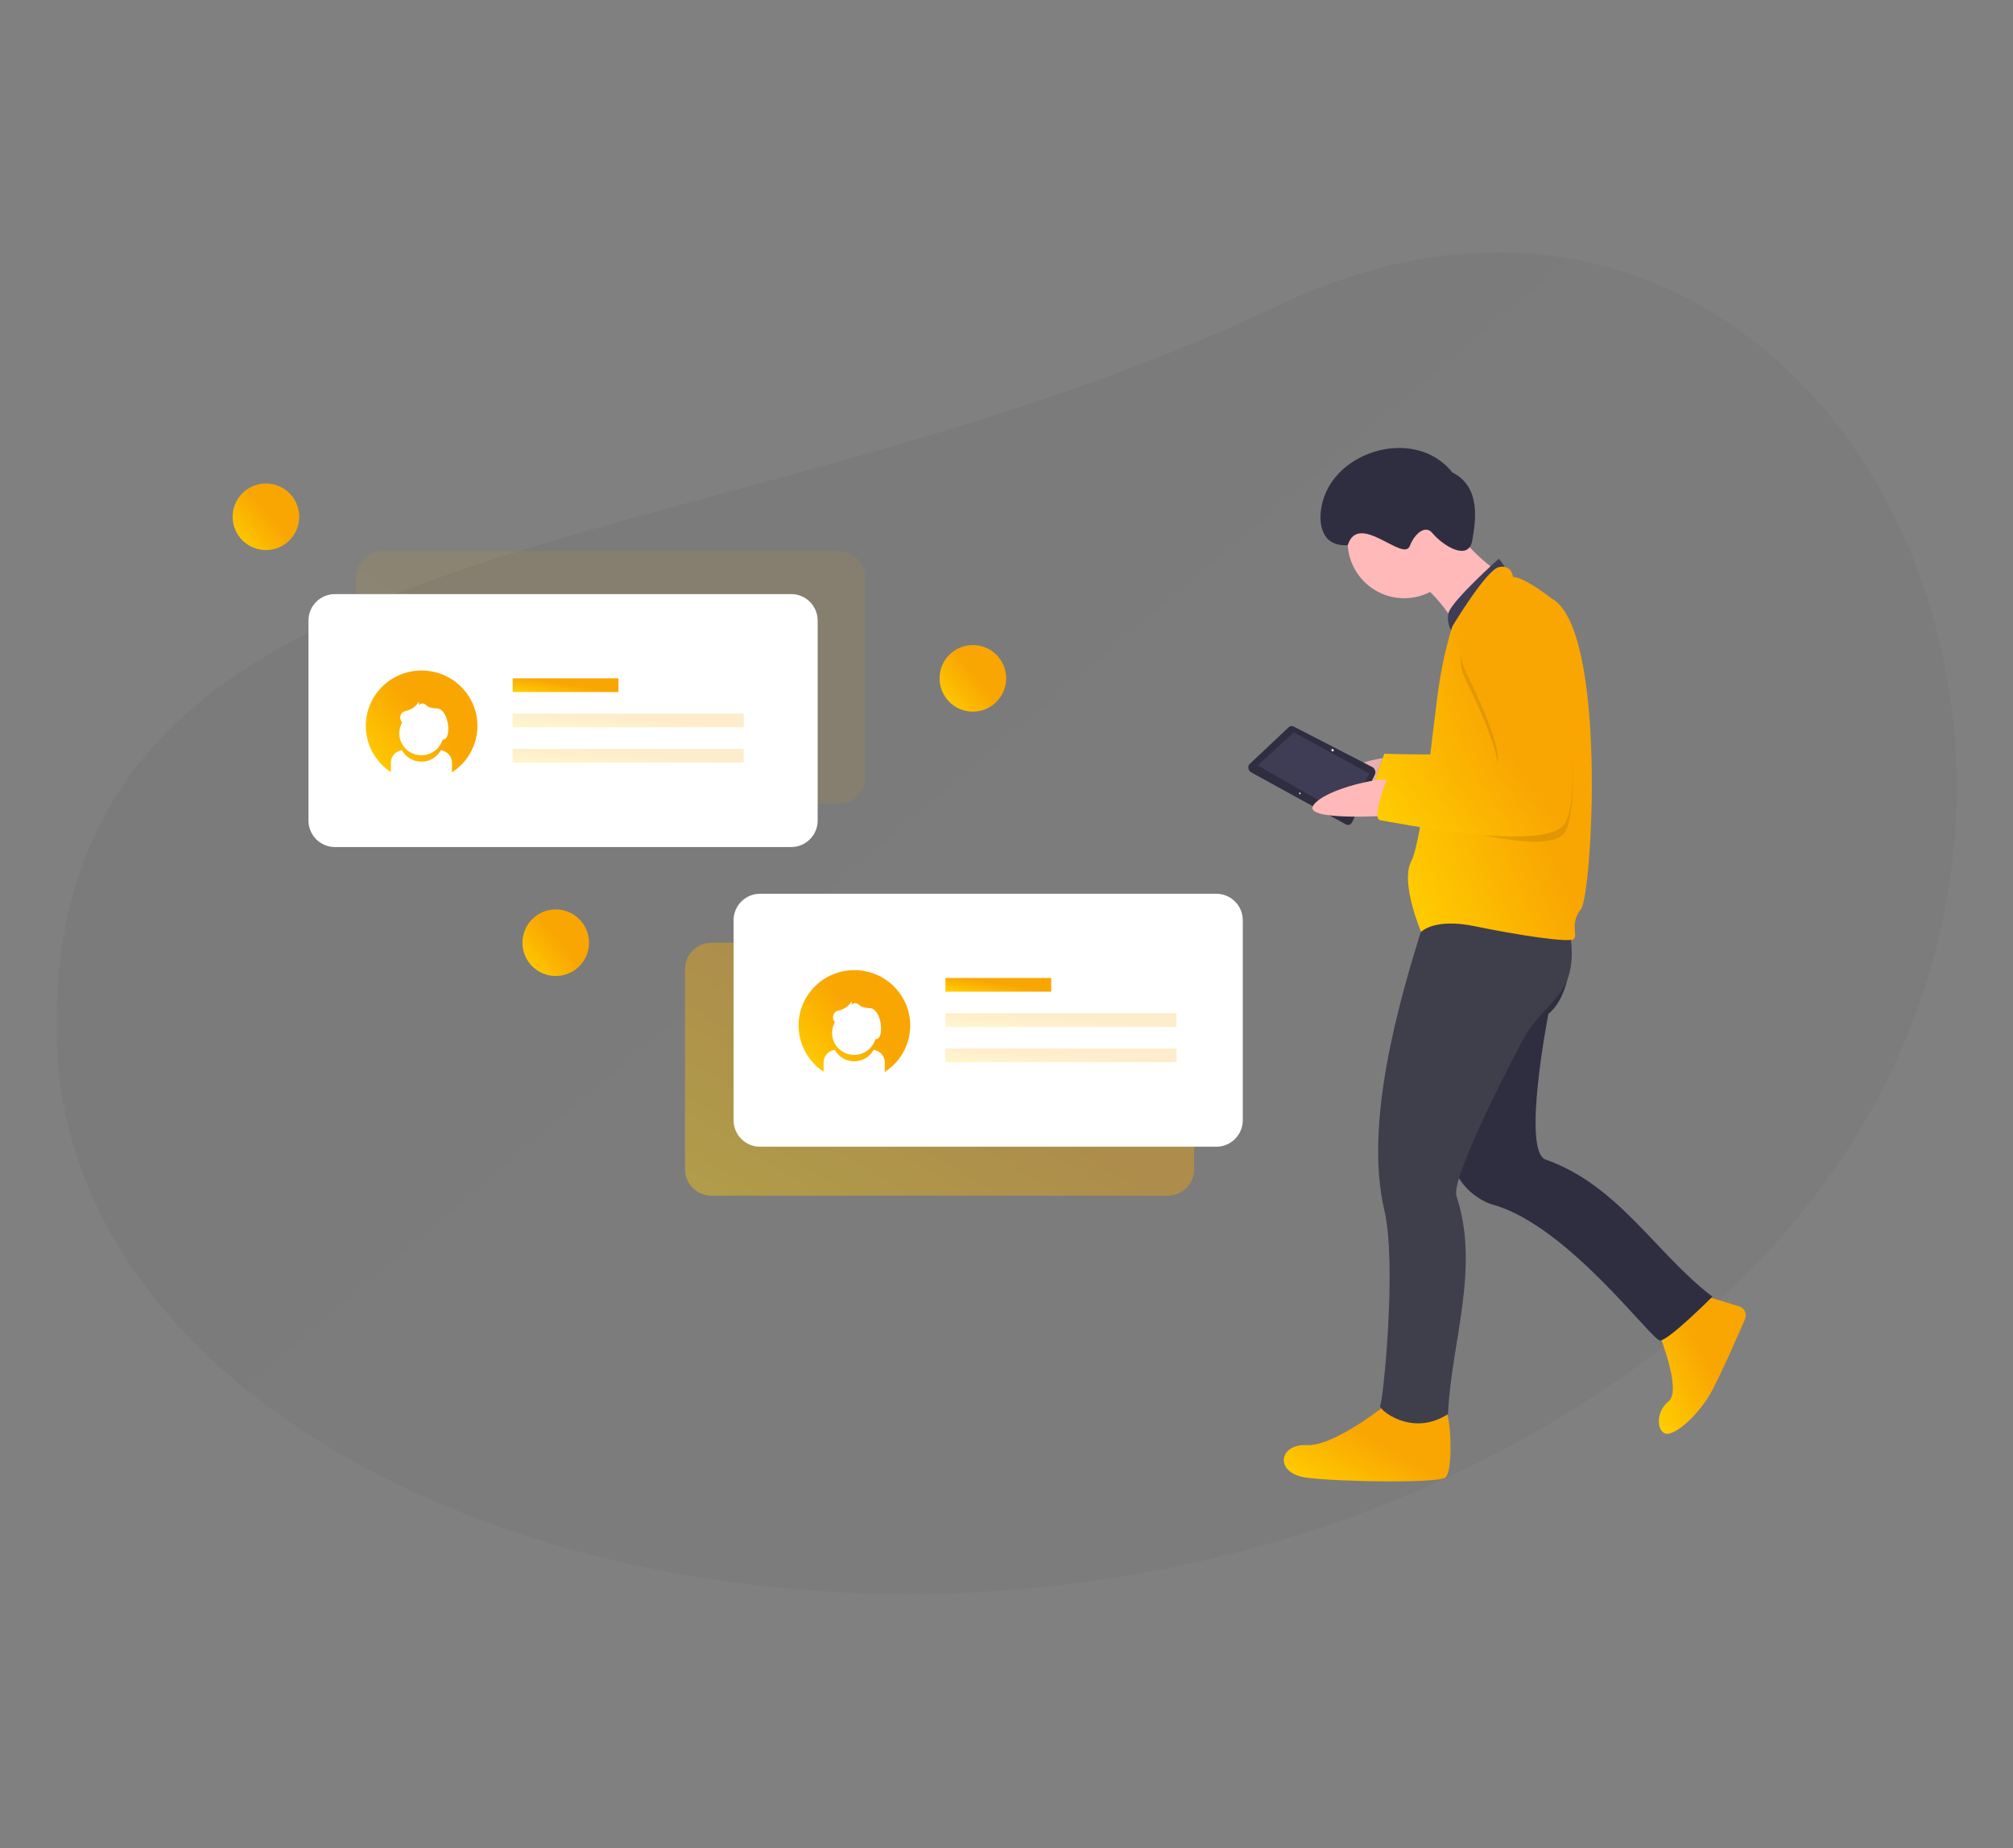 <svg width="464" height="426" viewBox="0 0 464 426" fill="none" xmlns="http://www.w3.org/2000/svg">
<rect x="0" y="0" width="464" height="426" fill="#808080" stroke="none"/>
<path d="M193.33 127.014H88.166C84.794 127.014 82.061 129.747 82.061 133.118V179.214C82.061 182.586 84.794 185.319 88.166 185.319H193.33C196.701 185.319 199.434 182.586 199.434 179.214V133.118C199.434 129.747 196.701 127.014 193.33 127.014Z" fill="url(#paint0_linear)" fill-opacity="0.1"/>
<path d="M295.025 70.254C428.638 6.983 522.104 207.843 379.918 313.099C237.731 418.354 13.749 358.35 13.003 237.479C12.257 116.607 161.412 133.525 295.025 70.254Z" fill="url(#paint1_linear)" fill-opacity="0.1"/>
<path d="M320.478 183.026C320.478 183.026 299.794 186.294 302.336 182.17C304.878 178.045 318.414 173.925 320.896 174.785C323.379 175.646 320.478 183.026 320.478 183.026Z" fill="#FFC1C7"/>
<path opacity="0.1" d="M320.478 183.026C320.478 183.026 299.794 186.294 302.336 182.17C304.878 178.045 318.414 173.925 320.896 174.785C323.379 175.646 320.478 183.026 320.478 183.026Z" fill="black"/>
<path d="M344.2 136.906C344.2 136.906 330.838 140.491 337.03 151.897C337.03 151.897 347.133 171.777 342.896 173.081C338.66 174.384 319.106 173.732 319.106 173.732C319.106 173.732 314.543 184.813 316.825 185.139C319.106 185.465 355.606 192.96 359.517 185.791C363.428 178.621 359.517 147.661 359.517 147.661C359.517 147.661 353.977 132.344 344.2 136.906Z" fill="#6C63FF"/>
<path d="M344.2 136.906C344.2 136.906 330.838 140.491 337.03 151.897C337.03 151.897 347.133 171.777 342.896 173.081C338.66 174.384 319.106 173.732 319.106 173.732C319.106 173.732 314.543 184.813 316.825 185.139C319.106 185.465 355.606 192.96 359.517 185.791C363.428 178.621 359.517 147.661 359.517 147.661C359.517 147.661 353.977 132.344 344.2 136.906Z" fill="url(#paint2_linear)"/>
<path d="M382.004 306.372C382.004 306.372 387.87 320.386 384.611 322.993C381.352 325.6 382.004 330.489 384.285 330.489C386.567 330.489 391.781 325.926 394.714 320.386C396.899 316.259 400.531 307.972 402.241 304.013C402.361 303.736 402.421 303.437 402.417 303.135C402.413 302.833 402.345 302.535 402.219 302.261C402.092 301.987 401.908 301.743 401.681 301.544C401.453 301.346 401.186 301.198 400.897 301.11L391.455 298.225L382.004 306.372Z" fill="url(#paint3_linear)"/>
<path d="M320.083 323.319C320.083 323.319 307.699 333.422 301.181 333.096C294.663 332.77 293.686 339.614 301.181 340.591C308.677 341.569 331.164 341.895 333.119 340.591C335.075 339.288 334.423 325.6 333.119 325.274C331.816 324.948 320.083 323.319 320.083 323.319Z" fill="url(#paint4_linear)"/>
<path d="M362.124 219.358C362.124 219.358 362.124 229.461 356.91 233.697C356.91 233.697 350.718 265.309 356.258 267.265C373.106 273.211 381.59 288.841 394.714 298.877C394.714 298.877 384.611 308.98 382.656 308.98C380.7 308.98 361.472 282.582 344.2 277.693C344.2 277.693 333.445 275.086 333.771 261.073C334.097 247.059 346.807 209.907 346.807 209.907H361.472L362.124 219.358Z" fill="#2F2E41"/>
<path d="M328.231 212.514C322.318 231.042 314.382 259.05 319.106 278.997C322.039 291.381 318.78 323.319 318.128 323.971C317.476 324.623 325.298 331.466 333.771 325.926C334.45 309.642 341.233 292.258 335.727 275.738C334.459 271.935 345.813 249.596 350.919 239.859C355.932 230.3 364.153 229.868 361.919 215.259C358.008 210.37 360.169 206.322 360.169 206.322L330.512 208.277L328.231 212.514Z" fill="#3F3E4B"/>
<path d="M323.668 137.884C330.868 137.884 336.704 132.047 336.704 124.848C336.704 117.648 330.868 111.812 323.668 111.812C316.469 111.812 310.633 117.648 310.633 124.848C310.633 132.047 316.469 137.884 323.668 137.884Z" fill="#FFB9B9"/>
<path d="M332.142 118.982C332.142 118.982 342.571 131.04 345.178 131.366C347.785 131.692 336.704 145.705 336.704 145.705C336.704 145.705 330.512 135.277 326.276 134.299C322.039 133.321 332.142 118.982 332.142 118.982Z" fill="#FFB9B9"/>
<path d="M347.133 131.04L345.504 128.759C345.504 128.759 334.275 138.769 333.86 141.422C333.581 142.911 333.9 144.451 334.749 145.705L341.267 142.772L344.526 136.254L347.133 131.04Z" fill="#3F3D56"/>
<path d="M310.661 125.666C313.123 117.796 323.512 129.72 324.972 125.826C325.95 123.219 328.452 120.82 330.134 122.834C332.633 125.826 338.534 129.497 339.366 124.531C340.048 120.459 341.573 112.291 334.749 108.879C325.941 97.827 305.763 104.218 304.441 118.004C304.446 118.016 303.24 126.111 310.661 125.666Z" fill="#2F2E41"/>
<path d="M348.763 132.995C348.763 132.995 348.437 130.062 345.504 130.714C342.571 131.366 334.749 144.402 334.749 144.402C333.472 148.564 332.492 152.811 331.816 157.112C330.512 164.933 327.905 193.612 325.298 198.501C322.691 203.389 327.579 214.795 327.579 214.795C327.579 214.795 330.512 211.536 339.963 213.492C349.414 215.447 361.798 217.403 362.776 216.425C363.754 215.447 361.798 212.84 364.406 209.581C367.013 206.322 370.598 144.728 357.562 137.884C357.562 137.884 351.37 132.995 348.763 132.995Z" fill="url(#paint5_linear)"/>
<path opacity="0.1" d="M345.504 142.772C345.504 142.772 332.142 146.357 338.334 157.764C338.334 157.764 348.437 177.643 344.2 178.947C339.963 180.25 320.41 179.599 320.41 179.599C320.41 179.599 318.291 186.605 320.573 186.931C322.854 187.257 356.91 198.827 360.821 191.657C364.732 184.487 360.821 153.527 360.821 153.527C360.821 153.527 355.281 138.21 345.504 142.772Z" fill="black"/>
<path d="M288.483 178.072L310.143 189.97C310.269 190.053 310.411 190.108 310.56 190.131C310.709 190.153 310.861 190.143 311.006 190.1C311.151 190.057 311.284 189.984 311.397 189.884C311.51 189.784 311.6 189.661 311.66 189.522L316.966 178.431C317.067 178.115 317.05 177.773 316.92 177.468C316.79 177.163 316.554 176.915 316.257 176.769L298.273 167.499C298.051 167.366 297.788 167.319 297.535 167.367C297.281 167.416 297.054 167.556 296.897 167.762L287.914 176.225C287.825 176.383 287.77 176.557 287.751 176.736C287.732 176.916 287.749 177.098 287.802 177.27C287.855 177.443 287.943 177.603 288.06 177.741C288.177 177.879 288.321 177.991 288.483 178.072Z" fill="#2F2E41"/>
<path d="M289.928 176.433L310.235 188.04L315.638 178.301L298.218 168.827L289.928 176.433Z" fill="#3F3D56"/>
<path d="M307.353 173.145C307.461 173.055 307.463 172.879 307.357 172.752C307.251 172.625 307.078 172.596 306.97 172.686C306.862 172.776 306.86 172.952 306.966 173.079C307.071 173.205 307.245 173.235 307.353 173.145Z" fill="#F2F2F2"/>
<path d="M299.749 183.032C299.821 182.972 299.822 182.855 299.751 182.771C299.681 182.686 299.566 182.667 299.494 182.727C299.422 182.787 299.421 182.904 299.491 182.988C299.561 183.072 299.677 183.092 299.749 183.032Z" fill="#F2F2F2"/>
<path d="M320.781 187.964C320.781 187.964 299.891 189.429 302.78 185.54C305.67 181.652 319.512 178.719 321.911 179.791C324.31 180.864 320.781 187.964 320.781 187.964Z" fill="#FFB9B9"/>
<path d="M345.504 140.817C345.504 140.817 332.142 144.402 338.334 155.808C338.334 155.808 348.437 175.688 344.2 176.991C339.964 178.295 320.41 177.643 320.41 177.643C320.41 177.643 315.847 188.724 318.128 189.05C320.41 189.375 356.91 196.871 360.821 189.701C364.732 182.532 360.821 151.571 360.821 151.571C360.821 151.571 355.281 136.254 345.504 140.817Z" fill="url(#paint6_linear)"/>
<path d="M61.298 126.788C65.536 126.788 68.972 123.352 68.972 119.114C68.972 114.876 65.536 111.441 61.298 111.441C57.06 111.441 53.624 114.876 53.624 119.114C53.624 123.352 57.06 126.788 61.298 126.788Z" fill="url(#paint7_linear)"/>
<path d="M128.102 224.964C132.34 224.964 135.776 221.528 135.776 217.29C135.776 213.052 132.34 209.617 128.102 209.617C123.865 209.617 120.429 213.052 120.429 217.29C120.429 221.528 123.865 224.964 128.102 224.964Z" fill="url(#paint8_linear)"/>
<path d="M224.247 164.027C228.485 164.027 231.921 160.591 231.921 156.353C231.921 152.115 228.485 148.68 224.247 148.68C220.01 148.68 216.574 152.115 216.574 156.353C216.574 160.591 220.01 164.027 224.247 164.027Z" fill="url(#paint9_linear)"/>
<path d="M182.37 136.933H77.206C73.835 136.933 71.102 139.666 71.102 143.037V189.134C71.102 192.505 73.835 195.238 77.206 195.238H182.37C185.741 195.238 188.474 192.505 188.474 189.134V143.037C188.474 139.666 185.741 136.933 182.37 136.933Z" fill="white"/>
<path d="M97.201 154.548C90.097 154.534 84.326 160.241 84.319 167.291C84.312 171.585 86.482 175.6 90.09 177.964V175.803C90.097 174.341 91.197 173.11 92.662 172.928C94.016 175.383 97.116 176.278 99.59 174.935C100.442 174.474 101.147 173.774 101.612 172.928C103.078 173.11 104.177 174.341 104.184 175.803V178.02C110.146 174.18 111.838 166.277 107.976 160.367C105.608 156.744 101.549 154.555 97.201 154.548ZM102.035 170.466C101.232 173.145 98.392 174.677 95.693 173.879C93.529 173.243 92.042 171.271 92.042 169.026C92.042 168.151 92.268 167.291 92.705 166.536L92.648 166.501C92.063 165.801 92.134 164.766 92.817 164.158C93.149 163.976 93.501 163.843 93.874 163.773C94.988 163.451 95.946 162.724 96.552 161.745C96.574 162.004 96.574 162.255 96.552 162.514C96.975 162.06 97.694 162.025 98.152 162.451C98.159 162.451 98.159 162.458 98.166 162.458C98.874 163.161 99.508 163.17 100.478 163.297C103.502 162.995 104.304 170.654 102.035 170.466Z" fill="url(#paint10_linear)"/>
<path d="M269.162 217.29H163.998C160.627 217.29 157.894 220.023 157.894 223.394V269.491C157.894 272.862 160.627 275.595 163.998 275.595H269.162C272.533 275.595 275.266 272.862 275.266 269.491V223.394C275.266 220.023 272.533 217.29 269.162 217.29Z" fill="url(#paint11_linear)" fill-opacity="0.4"/>
<path d="M280.358 206.006H175.194C171.823 206.006 169.09 208.739 169.09 212.11V258.206C169.09 261.578 171.823 264.311 175.194 264.311H280.358C283.729 264.311 286.462 261.578 286.462 258.206V212.11C286.462 208.739 283.729 206.006 280.358 206.006Z" fill="white"/>
<path d="M142.547 156.353H118.172V159.513H142.547V156.353Z" fill="url(#paint12_linear)"/>
<path opacity="0.2" d="M171.436 164.478H118.172V167.638H171.436V164.478Z" fill="url(#paint13_linear)"/>
<path opacity="0.2" d="M171.436 172.603H118.172V175.763H171.436V172.603Z" fill="url(#paint14_linear)"/>
<path d="M196.957 223.61C189.853 223.596 184.082 229.303 184.074 236.353C184.067 240.647 186.238 244.662 189.846 247.026V244.864C189.853 243.403 190.952 242.172 192.418 241.99C193.771 244.445 196.872 245.34 199.346 243.997C200.198 243.536 200.903 242.836 201.368 241.99C202.834 242.172 203.933 243.403 203.94 244.864V247.081C209.902 243.242 211.593 235.339 207.732 229.429C205.364 225.806 201.305 223.617 196.957 223.61ZM201.791 239.528C200.988 242.207 198.148 243.738 195.449 242.941C193.285 242.305 191.798 240.332 191.798 238.087C191.798 237.213 192.024 236.353 192.461 235.597L192.404 235.562C191.819 234.863 191.89 233.828 192.573 233.219C192.905 233.037 193.257 232.905 193.63 232.835C194.744 232.513 195.702 231.786 196.308 230.806C196.329 231.065 196.329 231.317 196.308 231.576C196.731 231.121 197.45 231.086 197.908 231.513C197.915 231.513 197.915 231.52 197.922 231.52C198.63 232.222 199.264 232.231 200.233 232.359C203.258 232.057 204.06 239.716 201.791 239.528Z" fill="url(#paint15_linear)"/>
<path d="M242.303 225.415H217.928V228.575H242.303V225.415Z" fill="url(#paint16_linear)"/>
<path opacity="0.2" d="M271.191 233.54H217.928V236.7H271.191V233.54Z" fill="url(#paint17_linear)"/>
<path opacity="0.2" d="M271.191 241.665H217.928V244.825H271.191V241.665Z" fill="url(#paint18_linear)"/>
<defs>
<linearGradient id="paint0_linear" x1="145.403" y1="154.271" x2="117.359" y2="200.547" gradientUnits="userSpaceOnUse">
<stop stop-color="#f9a602"/>
<stop offset="1" stop-color="#ffcc00"/>
</linearGradient>
<linearGradient id="paint1_linear" x1="261.305" y1="220.594" x2="131.713" y2="68.499" gradientUnits="userSpaceOnUse">
<stop stop-color="#575757"/>
<stop offset="0" stop-color="#575757"/>
<stop offset="1" stop-color="#505050"/>
</linearGradient>
<linearGradient id="paint2_linear" x1="340.508" y1="160.754" x2="313.585" y2="179.581" gradientUnits="userSpaceOnUse">
<stop stop-color="#f9a602"/>
<stop offset="1" stop-color="#ffcc00"/>
</linearGradient>
<linearGradient id="paint3_linear" x1="393.02" y1="313.308" x2="378.711" y2="320.729" gradientUnits="userSpaceOnUse">
<stop stop-color="#f9a602"/>
<stop offset="1" stop-color="#ffcc00"/>
</linearGradient>
<linearGradient id="paint4_linear" x1="316.661" y1="331.796" x2="308.154" y2="346.576" gradientUnits="userSpaceOnUse">
<stop stop-color="#f9a602"/>
<stop offset="1" stop-color="#ffcc00"/>
</linearGradient>
<linearGradient id="paint5_linear" x1="347.406" y1="170.855" x2="314.987" y2="183.941" gradientUnits="userSpaceOnUse">
<stop stop-color="#f9a602"/>
<stop offset="1" stop-color="#ffcc00"/>
</linearGradient>
<linearGradient id="paint6_linear" x1="341.812" y1="164.664" x2="314.889" y2="183.492" gradientUnits="userSpaceOnUse">
<stop stop-color="#f9a602"/>
<stop offset="1" stop-color="#ffcc00"/>
</linearGradient>
<linearGradient id="paint7_linear" x1="61.907" y1="118.616" x2="53.742" y2="125.308" gradientUnits="userSpaceOnUse">
<stop stop-color="#f9a602"/>
<stop offset="1" stop-color="#ffcc00"/>
</linearGradient>
<linearGradient id="paint8_linear" x1="128.711" y1="216.791" x2="120.546" y2="223.484" gradientUnits="userSpaceOnUse">
<stop stop-color="#f9a602"/>
<stop offset="1" stop-color="#ffcc00"/>
</linearGradient>
<linearGradient id="paint9_linear" x1="224.856" y1="155.855" x2="216.691" y2="162.548" gradientUnits="userSpaceOnUse">
<stop stop-color="#f9a602"/>
<stop offset="1" stop-color="#ffcc00"/>
</linearGradient>
<linearGradient id="paint10_linear" x1="98.204" y1="165.521" x2="85.54" y2="176.899" gradientUnits="userSpaceOnUse">
<stop stop-color="#f9a602"/>
<stop offset="1" stop-color="#ffcc00"/>
</linearGradient>
<linearGradient id="paint11_linear" x1="221.236" y1="244.548" x2="193.191" y2="290.824" gradientUnits="userSpaceOnUse">
<stop stop-color="#f9a602"/>
<stop offset="1" stop-color="#ffcc00"/>
</linearGradient>
<linearGradient id="paint12_linear" x1="131.327" y1="157.831" x2="130.798" y2="161.176" gradientUnits="userSpaceOnUse">
<stop stop-color="#f9a602"/>
<stop offset="1" stop-color="#ffcc00"/>
</linearGradient>
<linearGradient id="paint13_linear" x1="146.917" y1="165.955" x2="146.67" y2="169.366" gradientUnits="userSpaceOnUse">
<stop stop-color="#f9a602"/>
<stop offset="1" stop-color="#ffcc00"/>
</linearGradient>
<linearGradient id="paint14_linear" x1="146.917" y1="174.08" x2="146.67" y2="177.491" gradientUnits="userSpaceOnUse">
<stop stop-color="#f9a602"/>
<stop offset="1" stop-color="#ffcc00"/>
</linearGradient>
<linearGradient id="paint15_linear" x1="197.959" y1="234.583" x2="185.296" y2="245.96" gradientUnits="userSpaceOnUse">
<stop stop-color="#f9a602"/>
<stop offset="1" stop-color="#ffcc00"/>
</linearGradient>
<linearGradient id="paint16_linear" x1="231.082" y1="226.892" x2="230.553" y2="230.237" gradientUnits="userSpaceOnUse">
<stop stop-color="#f9a602"/>
<stop offset="1" stop-color="#ffcc00"/>
</linearGradient>
<linearGradient id="paint17_linear" x1="246.672" y1="235.017" x2="246.425" y2="238.428" gradientUnits="userSpaceOnUse">
<stop stop-color="#f9a602"/>
<stop offset="1" stop-color="#ffcc00"/>
</linearGradient>
<linearGradient id="paint18_linear" x1="246.672" y1="243.142" x2="246.425" y2="246.553" gradientUnits="userSpaceOnUse">
<stop stop-color="#f9a602"/>
<stop offset="1" stop-color="#ffcc00"/>
</linearGradient>
</defs>
</svg>
